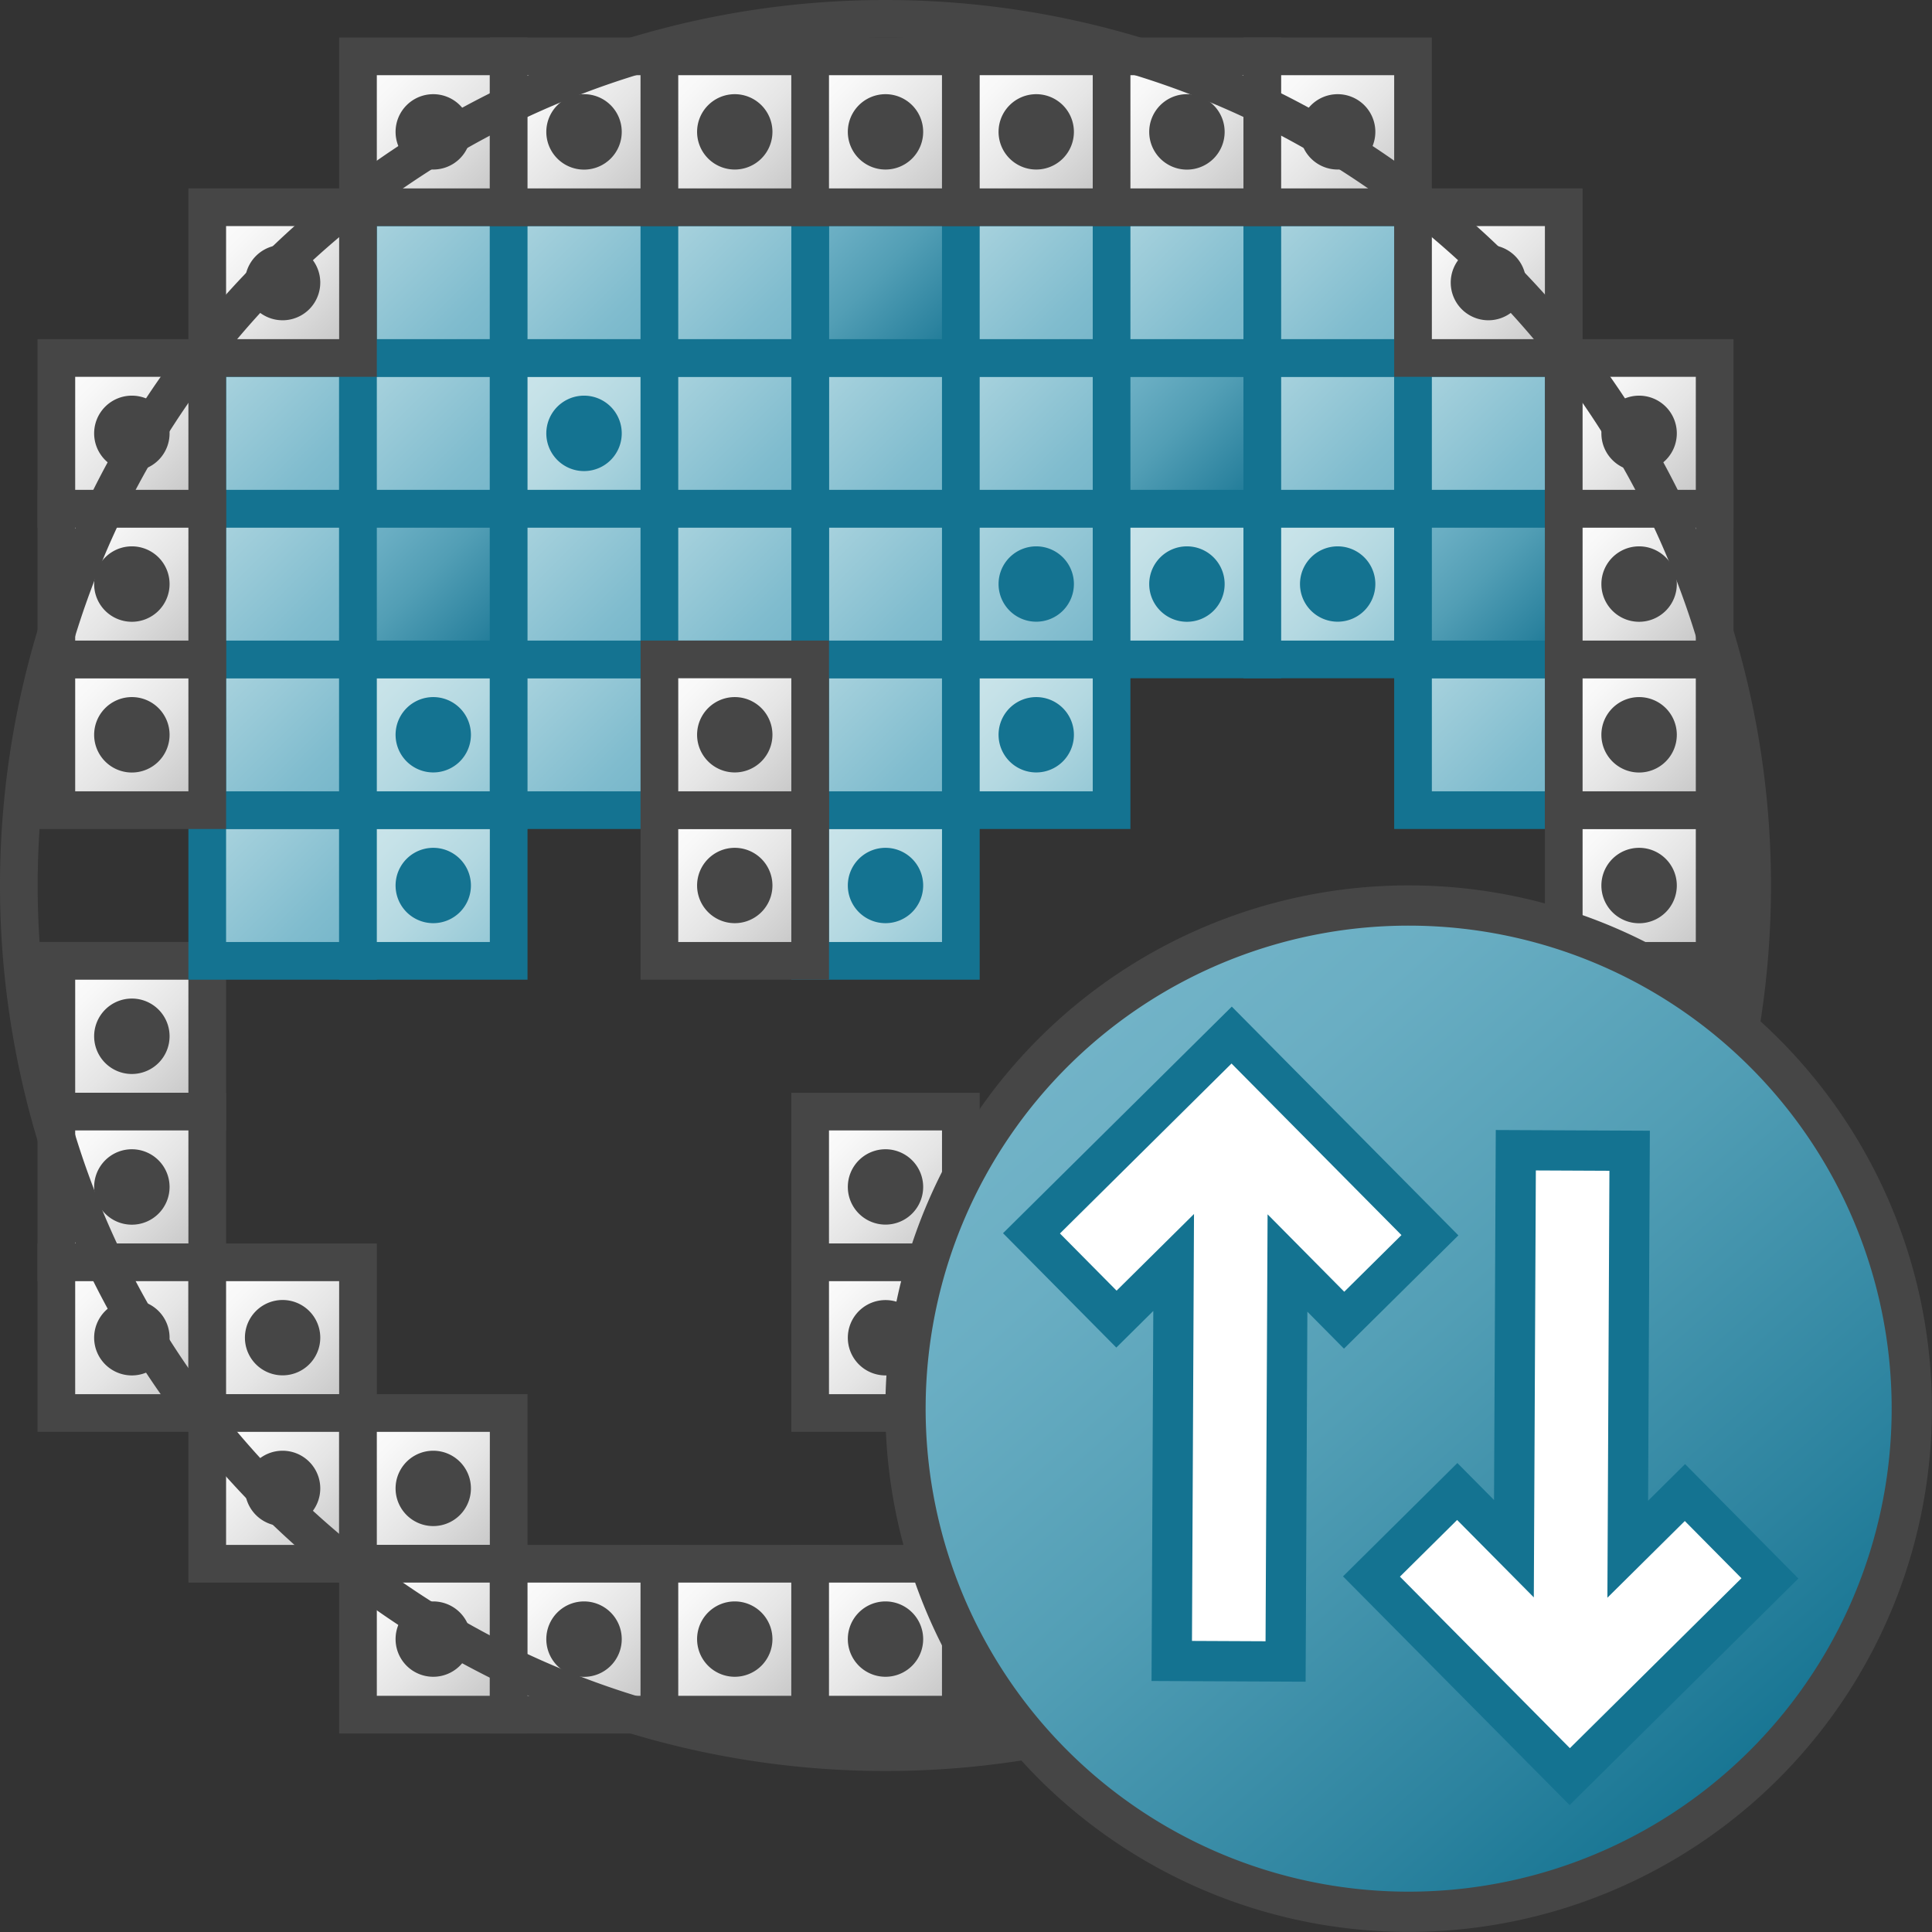 <svg id="Layer_1" data-name="Layer 1" xmlns="http://www.w3.org/2000/svg" xmlns:xlink="http://www.w3.org/1999/xlink" viewBox="0 0 48 48">
  <rect x="0" y="0" width="48" height="48" fill="#333333" stroke="none"/>
  <defs>
    <linearGradient id="linear-gradient" x1="40.659" y1="3.205" x2="44.659" y2="-0.795" gradientTransform="matrix(0.936, 0, 0, -0.936, -17.936, 23.128)" gradientUnits="userSpaceOnUse">
      <stop offset="0" stop-color="#cde6eb"/>
      <stop offset="0.221" stop-color="#c6e2e8"/>
      <stop offset="0.542" stop-color="#b3d8e1"/>
      <stop offset="0.921" stop-color="#93c7d5"/>
      <stop offset="1" stop-color="#8cc3d2"/>
    </linearGradient>
    <linearGradient id="linear-gradient-2" x1="40.659" y1="7.205" x2="44.659" y2="3.205" gradientTransform="matrix(0.936, 0, 0, -0.936, -17.936, 23.128)" gradientUnits="userSpaceOnUse">
      <stop offset="0" stop-color="#afd7e1"/>
      <stop offset="0.159" stop-color="#a4d0dc"/>
      <stop offset="0.706" stop-color="#80bcce"/>
      <stop offset="1" stop-color="#73b4c8"/>
    </linearGradient>
    <linearGradient id="linear-gradient-3" x1="40.659" y1="11.205" x2="44.659" y2="7.205" xlink:href="#linear-gradient-2"/>
    <linearGradient id="linear-gradient-4" x1="40.659" y1="15.205" x2="44.659" y2="11.205" xlink:href="#linear-gradient-2"/>
    <linearGradient id="linear-gradient-5" x1="40.659" y1="19.205" x2="44.659" y2="15.205" gradientTransform="matrix(0.936, 0, 0, -0.936, -17.936, 23.128)" gradientUnits="userSpaceOnUse">
      <stop offset="0" stop-color="#73b4c8"/>
      <stop offset="0.175" stop-color="#6aaec3"/>
      <stop offset="0.457" stop-color="#529eb5"/>
      <stop offset="0.809" stop-color="#2c839f"/>
      <stop offset="1" stop-color="#147391"/>
    </linearGradient>
    <linearGradient id="linear-gradient-6" x1="44.659" y1="7.205" x2="48.659" y2="3.205" xlink:href="#linear-gradient"/>
    <linearGradient id="linear-gradient-7" x1="44.659" y1="11.205" x2="48.659" y2="7.205" gradientTransform="matrix(0.936, 0, 0, -0.936, -17.936, 23.128)" gradientUnits="userSpaceOnUse">
      <stop offset="0" stop-color="#afd7e1"/>
      <stop offset="1" stop-color="#73b4c8"/>
    </linearGradient>
    <linearGradient id="linear-gradient-8" x1="44.659" y1="15.205" x2="48.659" y2="11.205" xlink:href="#linear-gradient-2"/>
    <linearGradient id="linear-gradient-9" x1="44.659" y1="19.205" x2="48.659" y2="15.205" xlink:href="#linear-gradient-2"/>
    <linearGradient id="linear-gradient-10" x1="48.659" y1="11.205" x2="52.659" y2="7.205" xlink:href="#linear-gradient"/>
    <linearGradient id="linear-gradient-11" x1="48.659" y1="15.205" x2="52.659" y2="11.205" xlink:href="#linear-gradient-5"/>
    <linearGradient id="linear-gradient-12" x1="48.659" y1="19.205" x2="52.659" y2="15.205" xlink:href="#linear-gradient-2"/>
    <linearGradient id="linear-gradient-13" x1="52.659" y1="11.205" x2="56.659" y2="7.205" xlink:href="#linear-gradient"/>
    <linearGradient id="linear-gradient-14" x1="52.659" y1="15.205" x2="56.659" y2="11.205" xlink:href="#linear-gradient-2"/>
    <linearGradient id="linear-gradient-15" x1="52.659" y1="19.205" x2="56.659" y2="15.205" xlink:href="#linear-gradient-2"/>
    <linearGradient id="linear-gradient-16" x1="56.659" y1="7.205" x2="60.659" y2="3.205" xlink:href="#linear-gradient-2"/>
    <linearGradient id="linear-gradient-17" x1="56.659" y1="11.205" x2="60.659" y2="7.205" xlink:href="#linear-gradient-5"/>
    <linearGradient id="linear-gradient-18" x1="56.659" y1="15.205" x2="60.659" y2="11.205" xlink:href="#linear-gradient-2"/>
    <linearGradient id="linear-gradient-19" x1="20.659" y1="-0.795" x2="24.659" y2="-4.795" gradientTransform="matrix(0.936, 0, 0, -0.936, -17.936, 23.128)" gradientUnits="userSpaceOnUse">
      <stop offset="0" stop-color="#fff"/>
      <stop offset="0.221" stop-color="#f8f8f8"/>
      <stop offset="0.541" stop-color="#e5e5e5"/>
      <stop offset="0.92" stop-color="#c6c6c6"/>
      <stop offset="1" stop-color="#bebebe"/>
    </linearGradient>
    <linearGradient id="linear-gradient-20" x1="24.659" y1="3.205" x2="28.659" y2="-0.795" xlink:href="#linear-gradient-2"/>
    <linearGradient id="linear-gradient-21" x1="24.659" y1="7.205" x2="28.659" y2="3.205" xlink:href="#linear-gradient-2"/>
    <linearGradient id="linear-gradient-22" x1="24.659" y1="11.205" x2="28.659" y2="7.205" xlink:href="#linear-gradient-2"/>
    <linearGradient id="linear-gradient-23" x1="24.659" y1="15.205" x2="28.659" y2="11.205" xlink:href="#linear-gradient-2"/>
    <linearGradient id="linear-gradient-24" x1="28.659" y1="3.205" x2="32.659" y2="-0.795" xlink:href="#linear-gradient"/>
    <linearGradient id="linear-gradient-25" x1="28.659" y1="7.205" x2="32.659" y2="3.205" xlink:href="#linear-gradient"/>
    <linearGradient id="linear-gradient-26" x1="28.659" y1="11.205" x2="32.659" y2="7.205" xlink:href="#linear-gradient-5"/>
    <linearGradient id="linear-gradient-27" x1="28.659" y1="15.205" x2="32.659" y2="11.205" xlink:href="#linear-gradient-2"/>
    <linearGradient id="linear-gradient-28" x1="28.659" y1="19.205" x2="32.659" y2="15.205" xlink:href="#linear-gradient-2"/>
    <linearGradient id="linear-gradient-29" x1="32.659" y1="7.205" x2="36.659" y2="3.205" xlink:href="#linear-gradient-2"/>
    <linearGradient id="linear-gradient-30" x1="32.659" y1="11.205" x2="36.659" y2="7.205" xlink:href="#linear-gradient-2"/>
    <linearGradient id="linear-gradient-31" x1="32.659" y1="15.205" x2="36.659" y2="11.205" xlink:href="#linear-gradient"/>
    <linearGradient id="linear-gradient-32" x1="32.659" y1="19.205" x2="36.659" y2="15.205" xlink:href="#linear-gradient-2"/>
    <linearGradient id="linear-gradient-33" x1="36.659" y1="11.205" x2="40.659" y2="7.205" xlink:href="#linear-gradient-2"/>
    <linearGradient id="linear-gradient-34" x1="36.659" y1="15.205" x2="40.659" y2="11.205" xlink:href="#linear-gradient-2"/>
    <linearGradient id="linear-gradient-35" x1="36.659" y1="19.205" x2="40.659" y2="15.205" xlink:href="#linear-gradient-2"/>
    <linearGradient id="linear-gradient-36" x1="20.659" y1="7.205" x2="24.659" y2="3.205" xlink:href="#linear-gradient-19"/>
    <linearGradient id="linear-gradient-37" x1="20.659" y1="11.205" x2="24.659" y2="7.205" xlink:href="#linear-gradient-19"/>
    <linearGradient id="linear-gradient-38" x1="20.659" y1="15.205" x2="24.659" y2="11.205" xlink:href="#linear-gradient-19"/>
    <linearGradient id="linear-gradient-39" x1="24.659" y1="19.205" x2="28.659" y2="15.205" xlink:href="#linear-gradient-19"/>
    <linearGradient id="linear-gradient-40" x1="28.659" y1="23.205" x2="32.659" y2="19.205" xlink:href="#linear-gradient-19"/>
    <linearGradient id="linear-gradient-41" x1="32.659" y1="23.205" x2="36.659" y2="19.205" xlink:href="#linear-gradient-19"/>
    <linearGradient id="linear-gradient-42" x1="36.659" y1="23.205" x2="40.659" y2="19.205" xlink:href="#linear-gradient-19"/>
    <linearGradient id="linear-gradient-43" x1="40.659" y1="23.205" x2="44.659" y2="19.205" xlink:href="#linear-gradient-19"/>
    <linearGradient id="linear-gradient-44" x1="44.659" y1="23.205" x2="48.659" y2="19.205" xlink:href="#linear-gradient-19"/>
    <linearGradient id="linear-gradient-45" x1="48.659" y1="23.205" x2="52.659" y2="19.205" xlink:href="#linear-gradient-19"/>
    <linearGradient id="linear-gradient-46" x1="52.659" y1="23.205" x2="56.659" y2="19.205" xlink:href="#linear-gradient-19"/>
    <linearGradient id="linear-gradient-47" x1="56.659" y1="19.205" x2="60.659" y2="15.205" xlink:href="#linear-gradient-19"/>
    <linearGradient id="linear-gradient-48" x1="20.659" y1="-4.795" x2="24.659" y2="-8.795" xlink:href="#linear-gradient-19"/>
    <linearGradient id="linear-gradient-49" x1="20.659" y1="-8.795" x2="24.659" y2="-12.795" xlink:href="#linear-gradient-19"/>
    <linearGradient id="linear-gradient-50" x1="24.659" y1="-8.795" x2="28.659" y2="-12.795" xlink:href="#linear-gradient-19"/>
    <linearGradient id="linear-gradient-51" x1="24.659" y1="-12.795" x2="28.659" y2="-16.795" xlink:href="#linear-gradient-19"/>
    <linearGradient id="linear-gradient-52" x1="28.659" y1="-12.795" x2="32.659" y2="-16.795" xlink:href="#linear-gradient-19"/>
    <linearGradient id="linear-gradient-53" x1="52.659" y1="-12.795" x2="56.659" y2="-16.795" xlink:href="#linear-gradient-19"/>
    <linearGradient id="linear-gradient-54" x1="56.659" y1="-12.795" x2="60.659" y2="-16.795" xlink:href="#linear-gradient-19"/>
    <linearGradient id="linear-gradient-55" x1="56.659" y1="-8.795" x2="60.659" y2="-12.795" xlink:href="#linear-gradient-19"/>
    <linearGradient id="linear-gradient-56" x1="60.659" y1="-8.795" x2="64.659" y2="-12.795" xlink:href="#linear-gradient-19"/>
    <linearGradient id="linear-gradient-57" x1="60.659" y1="-4.795" x2="64.659" y2="-8.795" xlink:href="#linear-gradient-19"/>
    <linearGradient id="linear-gradient-58" x1="60.659" y1="-0.795" x2="64.659" y2="-4.795" xlink:href="#linear-gradient-19"/>
    <linearGradient id="linear-gradient-59" x1="60.659" y1="3.205" x2="64.659" y2="-0.795" xlink:href="#linear-gradient-19"/>
    <linearGradient id="linear-gradient-60" x1="60.659" y1="7.205" x2="64.659" y2="3.205" xlink:href="#linear-gradient-19"/>
    <linearGradient id="linear-gradient-61" x1="60.659" y1="11.205" x2="64.659" y2="7.205" xlink:href="#linear-gradient-19"/>
    <linearGradient id="linear-gradient-62" x1="60.659" y1="15.205" x2="64.659" y2="11.205" xlink:href="#linear-gradient-19"/>
    <linearGradient id="linear-gradient-63" x1="28.659" y1="-16.795" x2="32.659" y2="-20.795" xlink:href="#linear-gradient-19"/>
    <linearGradient id="linear-gradient-64" x1="32.659" y1="-16.795" x2="36.659" y2="-20.795" xlink:href="#linear-gradient-19"/>
    <linearGradient id="linear-gradient-65" x1="36.659" y1="-16.795" x2="40.659" y2="-20.795" xlink:href="#linear-gradient-19"/>
    <linearGradient id="linear-gradient-66" x1="40.659" y1="-16.795" x2="44.659" y2="-20.795" xlink:href="#linear-gradient-19"/>
    <linearGradient id="linear-gradient-67" x1="44.659" y1="-16.795" x2="48.659" y2="-20.795" xlink:href="#linear-gradient-19"/>
    <linearGradient id="linear-gradient-68" x1="48.659" y1="-16.795" x2="52.659" y2="-20.795" xlink:href="#linear-gradient-19"/>
    <linearGradient id="linear-gradient-69" x1="52.659" y1="-16.795" x2="56.659" y2="-20.795" xlink:href="#linear-gradient-19"/>
    <linearGradient id="linear-gradient-70" x1="40.659" y1="-4.795" x2="44.659" y2="-8.795" xlink:href="#linear-gradient-19"/>
    <linearGradient id="linear-gradient-71" x1="36.659" y1="3.205" x2="40.659" y2="-0.795" xlink:href="#linear-gradient-19"/>
    <linearGradient id="linear-gradient-72" x1="36.659" y1="7.205" x2="40.659" y2="3.205" xlink:href="#linear-gradient-19"/>
    <linearGradient id="linear-gradient-73" x1="40.659" y1="-8.795" x2="44.659" y2="-12.795" xlink:href="#linear-gradient-19"/>
    <linearGradient id="linear-gradient-74" x1="-303.897" y1="-62.959" x2="-305.199" y2="-88.727" gradientTransform="matrix(0.715, -0.699, -0.699, -0.715, 199.772, -232.072)" xlink:href="#linear-gradient-5"/>
  </defs>
  <g id="g1306">
    <g id="g1292">
      <path id="rect117" d="M20.128,20.128h3.744v3.744H20.128Z" stroke="#147391" stroke-miterlimit="9.362" stroke-width="0.936" fill="url(#linear-gradient)"/>
      <path id="rect119" d="M20.128,16.383h3.744v3.745H20.128Z" stroke="#147391" stroke-miterlimit="9.362" stroke-width="0.936" fill="url(#linear-gradient-2)"/>
      <path id="rect121" d="M20.128,12.638h3.744v3.745H20.128Z" stroke="#147391" stroke-miterlimit="9.362" stroke-width="0.936" fill="url(#linear-gradient-3)"/>
      <path id="rect123" d="M20.128,8.894h3.744v3.744H20.128Z" stroke="#147391" stroke-miterlimit="9.362" stroke-width="0.936" fill="url(#linear-gradient-4)"/>
      <path id="rect125" d="M20.128,5.149h3.744V8.894H20.128Z" stroke="#147391" stroke-miterlimit="9.362" stroke-width="0.936" fill="url(#linear-gradient-5)"/>
      <path id="rect127" d="M23.872,16.383h3.745v3.745H23.872Z" stroke="#147391" stroke-miterlimit="9.362" stroke-width="0.936" fill="url(#linear-gradient-6)"/>
      <path id="rect129" d="M23.872,12.638h3.745v3.745H23.872Z" stroke="#147391" stroke-miterlimit="9.362" stroke-width="0.936" fill="url(#linear-gradient-7)"/>
      <path id="rect131" d="M23.872,8.894h3.745v3.744H23.872Z" stroke="#147391" stroke-miterlimit="9.362" stroke-width="0.936" fill="url(#linear-gradient-8)"/>
      <path id="rect133" d="M23.872,5.149h3.745V8.894H23.872Z" stroke="#147391" stroke-miterlimit="9.362" stroke-width="0.936" fill="url(#linear-gradient-9)"/>
      <path id="rect135" d="M27.617,12.638h3.745v3.745H27.617Z" stroke="#147391" stroke-miterlimit="9.362" stroke-width="0.936" fill="url(#linear-gradient-10)"/>
      <path id="rect137" d="M27.617,8.894h3.745v3.744H27.617Z" stroke="#147391" stroke-miterlimit="9.362" stroke-width="0.936" fill="url(#linear-gradient-11)"/>
      <path id="rect139" d="M27.617,5.149h3.745V8.894H27.617Z" stroke="#147391" stroke-miterlimit="9.362" stroke-width="0.936" fill="url(#linear-gradient-12)"/>
      <path id="rect141" d="M31.362,12.638h3.744v3.745H31.362Z" stroke="#147391" stroke-miterlimit="9.362" stroke-width="0.936" fill="url(#linear-gradient-13)"/>
      <path id="rect143" d="M31.362,8.894h3.744v3.744H31.362Z" stroke="#147391" stroke-miterlimit="9.362" stroke-width="0.936" fill="url(#linear-gradient-14)"/>
      <path id="rect145" d="M31.362,5.149h3.744V8.894H31.362Z" stroke="#147391" stroke-miterlimit="9.362" stroke-width="0.936" fill="url(#linear-gradient-15)"/>
      <path id="rect147" d="M35.106,16.383h3.745v3.745H35.106Z" stroke="#147391" stroke-miterlimit="9.362" stroke-width="0.936" fill="url(#linear-gradient-16)"/>
      <path id="rect149" d="M35.106,12.638h3.745v3.745H35.106Z" stroke="#147391" stroke-miterlimit="9.362" stroke-width="0.936" fill="url(#linear-gradient-17)"/>
      <path id="rect151" d="M35.106,8.894h3.745v3.744H35.106Z" stroke="#147391" stroke-miterlimit="9.362" stroke-width="0.936" fill="url(#linear-gradient-18)"/>
      <path id="rect153" d="M1.4,23.872H5.149v3.745H1.4Z" stroke="#464646" stroke-miterlimit="9.362" stroke-width="0.936" fill="url(#linear-gradient-19)"/>
      <path id="rect155" d="M5.149,20.128H8.894v3.744H5.149Z" stroke="#147391" stroke-miterlimit="9.362" stroke-width="0.936" fill="url(#linear-gradient-20)"/>
      <path id="rect157" d="M5.149,16.383H8.894v3.745H5.149Z" stroke="#147391" stroke-miterlimit="9.362" stroke-width="0.936" fill="url(#linear-gradient-21)"/>
      <path id="rect159" d="M5.149,12.638H8.894v3.745H5.149Z" stroke="#147391" stroke-miterlimit="9.362" stroke-width="0.936" fill="url(#linear-gradient-22)"/>
      <path id="rect161" d="M5.149,8.894H8.894v3.744H5.149Z" stroke="#147391" stroke-miterlimit="9.362" stroke-width="0.936" fill="url(#linear-gradient-23)"/>
      <path id="rect163" d="M8.894,20.128h3.744v3.744H8.894Z" stroke="#147391" stroke-miterlimit="9.362" stroke-width="0.936" fill="url(#linear-gradient-24)"/>
      <path id="rect165" d="M8.894,16.383h3.744v3.745H8.894Z" stroke="#147391" stroke-miterlimit="9.362" stroke-width="0.936" fill="url(#linear-gradient-25)"/>
      <path id="rect167" d="M8.894,12.638h3.744v3.745H8.894Z" stroke="#147391" stroke-miterlimit="9.362" stroke-width="0.936" fill="url(#linear-gradient-26)"/>
      <path id="rect169" d="M8.894,8.894h3.744v3.744H8.894Z" stroke="#147391" stroke-miterlimit="9.362" stroke-width="0.936" fill="url(#linear-gradient-27)"/>
      <path id="rect171" d="M8.894,5.149h3.744V8.894H8.894Z" stroke="#147391" stroke-miterlimit="9.362" stroke-width="0.936" fill="url(#linear-gradient-28)"/>
      <path id="rect173" d="M12.638,16.383h3.745v3.745H12.638Z" stroke="#147391" stroke-miterlimit="9.362" stroke-width="0.936" fill="url(#linear-gradient-29)"/>
      <path id="rect175" d="M12.638,12.638h3.745v3.745H12.638Z" stroke="#147391" stroke-miterlimit="9.362" stroke-width="0.936" fill="url(#linear-gradient-30)"/>
      <path id="rect177" d="M12.638,8.894h3.745v3.744H12.638Z" stroke="#147391" stroke-miterlimit="9.362" stroke-width="0.936" fill="url(#linear-gradient-31)"/>
      <path id="rect179" d="M12.638,5.149h3.745V8.894H12.638Z" stroke="#147391" stroke-miterlimit="9.362" stroke-width="0.936" fill="url(#linear-gradient-32)"/>
      <path id="rect181" d="M16.383,12.638h3.745v3.745H16.383Z" stroke="#147391" stroke-miterlimit="9.362" stroke-width="0.936" fill="url(#linear-gradient-33)"/>
      <path id="rect183" d="M16.383,8.894h3.745v3.744H16.383Z" stroke="#147391" stroke-miterlimit="9.362" stroke-width="0.936" fill="url(#linear-gradient-34)"/>
      <path id="rect185" d="M16.383,5.149h3.745V8.894H16.383Z" stroke="#147391" stroke-miterlimit="9.362" stroke-width="0.936" fill="url(#linear-gradient-35)"/>
      <path id="circle187" d="M4.213,25.745a.937.937,0,1,1-.936-.936A.936.936,0,0,1,4.213,25.745Z" fill="#464646"/>
      <path id="rect189" d="M1.4,16.383H5.149v3.745H1.4Z" stroke="#464646" stroke-miterlimit="9.362" stroke-width="0.936" fill="url(#linear-gradient-36)"/>
      <path id="circle191" d="M4.213,18.255a.937.937,0,1,1-.936-.936A.936.936,0,0,1,4.213,18.255Z" fill="#464646"/>
      <path id="rect193" d="M1.4,12.638H5.149v3.745H1.4Z" stroke="#464646" stroke-miterlimit="9.362" stroke-width="0.936" fill="url(#linear-gradient-37)"/>
      <path id="circle195" d="M4.213,14.511a.937.937,0,1,1-.936-.937A.936.936,0,0,1,4.213,14.511Z" fill="#464646"/>
      <path id="rect197" d="M1.4,8.894H5.149v3.744H1.4Z" stroke="#464646" stroke-miterlimit="9.362" stroke-width="0.936" fill="url(#linear-gradient-38)"/>
      <path id="circle199" d="M4.213,10.766a.937.937,0,1,1-.936-.936A.936.936,0,0,1,4.213,10.766Z" fill="#464646"/>
      <path id="rect201" d="M5.149,5.149H8.894V8.894H5.149Z" stroke="#464646" stroke-miterlimit="9.362" stroke-width="0.936" fill="url(#linear-gradient-39)"/>
      <path id="circle203" d="M7.957,7.021a.936.936,0,1,1-.936-.936A.936.936,0,0,1,7.957,7.021Z" fill="#464646"/>
      <path id="rect205" d="M8.894,1.4h3.744V5.149H8.894Z" stroke="#464646" stroke-miterlimit="9.362" stroke-width="0.936" fill="url(#linear-gradient-40)"/>
      <path id="circle207" d="M11.7,3.277a.936.936,0,1,1-.936-.937A.936.936,0,0,1,11.7,3.277Z" fill="#464646"/>
      <path id="rect209" d="M12.638,1.4h3.745V5.149H12.638Z" stroke="#464646" stroke-miterlimit="9.362" stroke-width="0.936" fill="url(#linear-gradient-41)"/>
      <path id="circle211" d="M15.447,3.277a.937.937,0,1,1-.936-.937A.936.936,0,0,1,15.447,3.277Z" fill="#464646"/>
      <path id="rect213" d="M16.383,1.4h3.745V5.149H16.383Z" stroke="#464646" stroke-miterlimit="9.362" stroke-width="0.936" fill="url(#linear-gradient-42)"/>
      <path id="circle215" d="M19.191,3.277a.936.936,0,1,1-.936-.937A.936.936,0,0,1,19.191,3.277Z" fill="#464646"/>
      <path id="rect217" d="M20.128,1.4h3.744V5.149H20.128Z" stroke="#464646" stroke-miterlimit="9.362" stroke-width="0.936" fill="url(#linear-gradient-43)"/>
      <path id="circle219" d="M22.936,3.277A.936.936,0,1,1,22,2.34.936.936,0,0,1,22.936,3.277Z" fill="#464646"/>
      <path id="rect221" d="M23.872,1.4h3.745V5.149H23.872Z" stroke="#464646" stroke-miterlimit="9.362" stroke-width="0.936" fill="url(#linear-gradient-44)"/>
      <path id="circle223" d="M26.681,3.277a.936.936,0,1,1-.936-.937A.936.936,0,0,1,26.681,3.277Z" fill="#464646"/>
      <path id="rect225" d="M27.617,1.4h3.745V5.149H27.617Z" stroke="#464646" stroke-miterlimit="9.362" stroke-width="0.936" fill="url(#linear-gradient-45)"/>
      <path id="circle227" d="M30.426,3.277a.937.937,0,1,1-.937-.937A.937.937,0,0,1,30.426,3.277Z" fill="#464646"/>
      <path id="rect229" d="M31.362,1.4h3.744V5.149H31.362Z" stroke="#464646" stroke-miterlimit="9.362" stroke-width="0.936" fill="url(#linear-gradient-46)"/>
      <path id="circle231" d="M34.17,3.277a.936.936,0,1,1-.936-.937A.936.936,0,0,1,34.17,3.277Z" fill="#464646"/>
      <path id="rect233" d="M35.106,5.149h3.745V8.894H35.106Z" stroke="#464646" stroke-miterlimit="9.362" stroke-width="0.936" fill="url(#linear-gradient-47)"/>
      <path id="circle235" d="M37.915,7.021a.936.936,0,1,1-.936-.936A.936.936,0,0,1,37.915,7.021Z" fill="#464646"/>
      <path id="rect237" d="M1.4,27.617H5.149v3.745H1.4Z" stroke="#464646" stroke-miterlimit="9.362" stroke-width="0.936" fill="url(#linear-gradient-48)"/>
      <path id="circle239" d="M4.213,29.489a.937.937,0,1,1-.936-.936A.937.937,0,0,1,4.213,29.489Z" fill="#464646"/>
      <path id="rect241" d="M1.4,31.362H5.149v3.744H1.4Z" stroke="#464646" stroke-miterlimit="9.362" stroke-width="0.936" fill="url(#linear-gradient-49)"/>
      <path id="circle243" d="M4.213,33.234a.937.937,0,1,1-.936-.936A.936.936,0,0,1,4.213,33.234Z" fill="#464646"/>
      <path id="rect245" d="M5.149,31.362H8.894v3.744H5.149Z" stroke="#464646" stroke-miterlimit="9.362" stroke-width="0.936" fill="url(#linear-gradient-50)"/>
      <path id="circle247" d="M7.957,33.234a.936.936,0,1,1-.936-.936A.936.936,0,0,1,7.957,33.234Z" fill="#464646"/>
      <path id="rect249" d="M5.149,35.106H8.894v3.745H5.149Z" stroke="#464646" stroke-miterlimit="9.362" stroke-width="0.936" fill="url(#linear-gradient-51)"/>
      <path id="circle251" d="M7.957,36.979a.936.936,0,1,1-.936-.936A.936.936,0,0,1,7.957,36.979Z" fill="#464646"/>
      <path id="rect253" d="M8.894,35.106h3.744v3.745H8.894Z" stroke="#464646" stroke-miterlimit="9.362" stroke-width="0.936" fill="url(#linear-gradient-52)"/>
      <path id="circle255" d="M11.7,36.979a.936.936,0,1,1-.936-.936A.936.936,0,0,1,11.7,36.979Z" fill="#464646"/>
      <path id="rect257" d="M31.362,35.106h3.744v3.745H31.362Z" stroke="#464646" stroke-miterlimit="9.362" stroke-width="0.936" fill="url(#linear-gradient-53)"/>
      <path id="circle259" d="M34.17,36.979a.936.936,0,1,1-.936-.936A.936.936,0,0,1,34.17,36.979Z" fill="#464646"/>
      <path id="rect261" d="M35.106,35.106h3.745v3.745H35.106Z" stroke="#464646" stroke-miterlimit="9.362" stroke-width="0.936" fill="url(#linear-gradient-54)"/>
      <path id="circle263" d="M37.915,36.979a.936.936,0,1,1-.936-.936A.936.936,0,0,1,37.915,36.979Z" fill="#464646"/>
      <path id="rect265" d="M35.106,31.362h3.745v3.744H35.106Z" stroke="#464646" stroke-miterlimit="9.362" stroke-width="0.936" fill="url(#linear-gradient-55)"/>
      <path id="circle267" d="M37.915,33.234a.936.936,0,1,1-.936-.936A.936.936,0,0,1,37.915,33.234Z" fill="#464646"/>
      <path id="rect269" d="M38.851,31.362H42.6v3.744H38.851Z" stroke="#464646" stroke-miterlimit="9.362" stroke-width="0.936" fill="url(#linear-gradient-56)"/>
      <path id="circle271" d="M41.66,33.234a.937.937,0,1,1-.937-.936A.937.937,0,0,1,41.66,33.234Z" fill="#464646"/>
      <path id="rect273" d="M38.851,27.617H42.6v3.745H38.851Z" stroke="#464646" stroke-miterlimit="9.362" stroke-width="0.936" fill="url(#linear-gradient-57)"/>
      <path id="circle275" d="M41.66,29.489a.937.937,0,1,1-.937-.936A.938.938,0,0,1,41.66,29.489Z" fill="#464646"/>
      <path id="rect277" d="M38.851,23.872H42.6v3.745H38.851Z" stroke="#464646" stroke-miterlimit="9.362" stroke-width="0.936" fill="url(#linear-gradient-58)"/>
      <path id="circle279" d="M41.66,25.745a.937.937,0,1,1-.937-.936A.937.937,0,0,1,41.66,25.745Z" fill="#464646"/>
      <path id="rect281" d="M38.851,20.128H42.6v3.744H38.851Z" stroke="#464646" stroke-miterlimit="9.362" stroke-width="0.936" fill="url(#linear-gradient-59)"/>
      <path id="circle283" d="M41.66,22a.937.937,0,1,1-.937-.936A.937.937,0,0,1,41.66,22Z" fill="#464646"/>
      <path id="rect285" d="M38.851,16.383H42.6v3.745H38.851Z" stroke="#464646" stroke-miterlimit="9.362" stroke-width="0.936" fill="url(#linear-gradient-60)"/>
      <path id="circle287" d="M41.66,18.255a.937.937,0,1,1-.937-.936A.937.937,0,0,1,41.66,18.255Z" fill="#464646"/>
      <path id="rect289" d="M38.851,12.638H42.6v3.745H38.851Z" stroke="#464646" stroke-miterlimit="9.362" stroke-width="0.936" fill="url(#linear-gradient-61)"/>
      <path id="circle291" d="M41.66,14.511a.937.937,0,1,1-.937-.937A.937.937,0,0,1,41.66,14.511Z" fill="#464646"/>
      <path id="rect293" d="M38.851,8.894H42.6v3.744H38.851Z" stroke="#464646" stroke-miterlimit="9.362" stroke-width="0.936" fill="url(#linear-gradient-62)"/>
      <path id="circle295" d="M41.66,10.766a.937.937,0,1,1-.937-.936A.937.937,0,0,1,41.66,10.766Z" fill="#464646"/>
      <path id="rect297" d="M8.894,38.851h3.744V42.6H8.894Z" stroke="#464646" stroke-miterlimit="9.362" stroke-width="0.936" fill="url(#linear-gradient-63)"/>
      <path id="circle299" d="M11.7,40.723a.936.936,0,1,1-.936-.936A.937.937,0,0,1,11.7,40.723Z" fill="#464646"/>
      <path id="rect301" d="M12.638,38.851h3.745V42.6H12.638Z" stroke="#464646" stroke-miterlimit="9.362" stroke-width="0.936" fill="url(#linear-gradient-64)"/>
      <path id="circle303" d="M15.447,40.723a.937.937,0,1,1-.936-.936A.937.937,0,0,1,15.447,40.723Z" fill="#464646"/>
      <path id="rect305" d="M16.383,38.851h3.745V42.6H16.383Z" stroke="#464646" stroke-miterlimit="9.362" stroke-width="0.936" fill="url(#linear-gradient-65)"/>
      <path id="circle307" d="M19.191,40.723a.936.936,0,1,1-.936-.936A.937.937,0,0,1,19.191,40.723Z" fill="#464646"/>
      <path id="rect309" d="M20.128,38.851h3.744V42.6H20.128Z" stroke="#464646" stroke-miterlimit="9.362" stroke-width="0.936" fill="url(#linear-gradient-66)"/>
      <path id="circle311" d="M22.936,40.723A.936.936,0,1,1,22,39.787.937.937,0,0,1,22.936,40.723Z" fill="#464646"/>
      <path id="rect313" d="M23.872,38.851h3.745V42.6H23.872Z" stroke="#464646" stroke-miterlimit="9.362" stroke-width="0.936" fill="url(#linear-gradient-67)"/>
      <path id="circle315" d="M26.681,40.723a.936.936,0,1,1-.936-.936A.937.937,0,0,1,26.681,40.723Z" fill="#464646"/>
      <path id="rect317" d="M27.617,38.851h3.745V42.6H27.617Z" stroke="#464646" stroke-miterlimit="9.362" stroke-width="0.936" fill="url(#linear-gradient-68)"/>
      <path id="circle319" d="M30.426,40.723a.937.937,0,1,1-.937-.936A.938.938,0,0,1,30.426,40.723Z" fill="#464646"/>
      <path id="rect321" d="M31.362,38.851h3.744V42.6H31.362Z" stroke="#464646" stroke-miterlimit="9.362" stroke-width="0.936" fill="url(#linear-gradient-69)"/>
      <path id="circle323" d="M34.17,40.723a.936.936,0,1,1-.936-.936A.937.937,0,0,1,34.17,40.723Z" fill="#464646"/>
      <path id="rect325" d="M20.128,27.617h3.744v3.745H20.128Z" stroke="#464646" stroke-miterlimit="9.362" stroke-width="0.936" fill="url(#linear-gradient-70)"/>
      <path id="circle327" d="M22.936,29.489A.936.936,0,1,1,22,28.553.937.937,0,0,1,22.936,29.489Z" fill="#464646"/>
      <path id="rect329" d="M16.383,20.128h3.745v3.744H16.383Z" stroke="#464646" stroke-miterlimit="9.362" stroke-width="0.936" fill="url(#linear-gradient-71)"/>
      <path id="circle331" d="M19.191,22a.936.936,0,1,1-.936-.936A.936.936,0,0,1,19.191,22Z" fill="#464646"/>
      <path id="circle333" d="M22.936,22A.936.936,0,1,1,22,21.064.936.936,0,0,1,22.936,22Z" fill="#147391"/>
      <path id="circle335" d="M26.681,18.255a.936.936,0,1,1-.936-.936A.936.936,0,0,1,26.681,18.255Z" fill="#147391"/>
      <path id="circle337" d="M15.447,10.766a.937.937,0,1,1-.936-.936A.936.936,0,0,1,15.447,10.766Z" fill="#147391"/>
      <path id="circle339" d="M11.7,18.255a.936.936,0,1,1-.936-.936A.936.936,0,0,1,11.7,18.255Z" fill="#147391"/>
      <path id="circle341" d="M11.7,22a.936.936,0,1,1-.936-.936A.936.936,0,0,1,11.7,22Z" fill="#147391"/>
      <path id="circle343" d="M34.17,14.511a.936.936,0,1,1-.936-.937A.936.936,0,0,1,34.17,14.511Z" fill="#147391"/>
      <path id="circle345" d="M30.426,14.511a.937.937,0,1,1-.937-.937A.937.937,0,0,1,30.426,14.511Z" fill="#147391"/>
      <path id="circle347" d="M26.681,14.511a.936.936,0,1,1-.936-.937A.936.936,0,0,1,26.681,14.511Z" fill="#147391"/>
      <path id="rect349" d="M16.383,16.383h3.745v3.745H16.383Z" stroke="#464646" stroke-miterlimit="9.362" stroke-width="0.936" fill="url(#linear-gradient-72)"/>
      <path id="circle351" d="M19.191,18.255a.936.936,0,1,1-.936-.936A.936.936,0,0,1,19.191,18.255Z" fill="#464646"/>
      <path id="rect353" d="M20.128,31.362h3.744v3.744H20.128Z" stroke="#464646" stroke-miterlimit="9.362" stroke-width="0.936" fill="url(#linear-gradient-73)"/>
      <path id="circle355" d="M22.936,33.234A.936.936,0,1,1,22,32.3.936.936,0,0,1,22.936,33.234Z" fill="#464646"/>
      <path id="circle357" d="M43.532,22A21.532,21.532,0,1,1,22,.468,21.532,21.532,0,0,1,43.532,22Z" fill="none" stroke="#464646" stroke-miterlimit="9.362" stroke-width="0.936"/>
    </g>
    <path id="circle85" d="M43.936,26.259a12.5,12.5,0,0,1-.2,17.677h0a12.5,12.5,0,0,1-17.677-.2h0A12.5,12.5,0,1,1,43.936,26.259Z" stroke="#464646" stroke-linecap="round" stroke-linejoin="round" stroke-width="1" fill="url(#linear-gradient-74)"/>
    <g id="g1075">
      <path id="polygon87" d="M37.66,28.577l-.047,9.9-1.408-1.421-2.131,2.112L39,44.14l4.973-4.926-2.111-2.132L40.441,38.49l.047-9.9Z" fill="#fff" stroke="#147391" stroke-width="1"/>
      <path id="polygon89" d="M31.94,41.279l.047-9.9L33.394,32.8l2.132-2.111L30.6,25.716l-4.973,4.926,2.111,2.131,1.421-1.407-.047,9.9Z" fill="#fff" stroke="#147391" stroke-width="1"/>
    </g>
  </g>
</svg>
